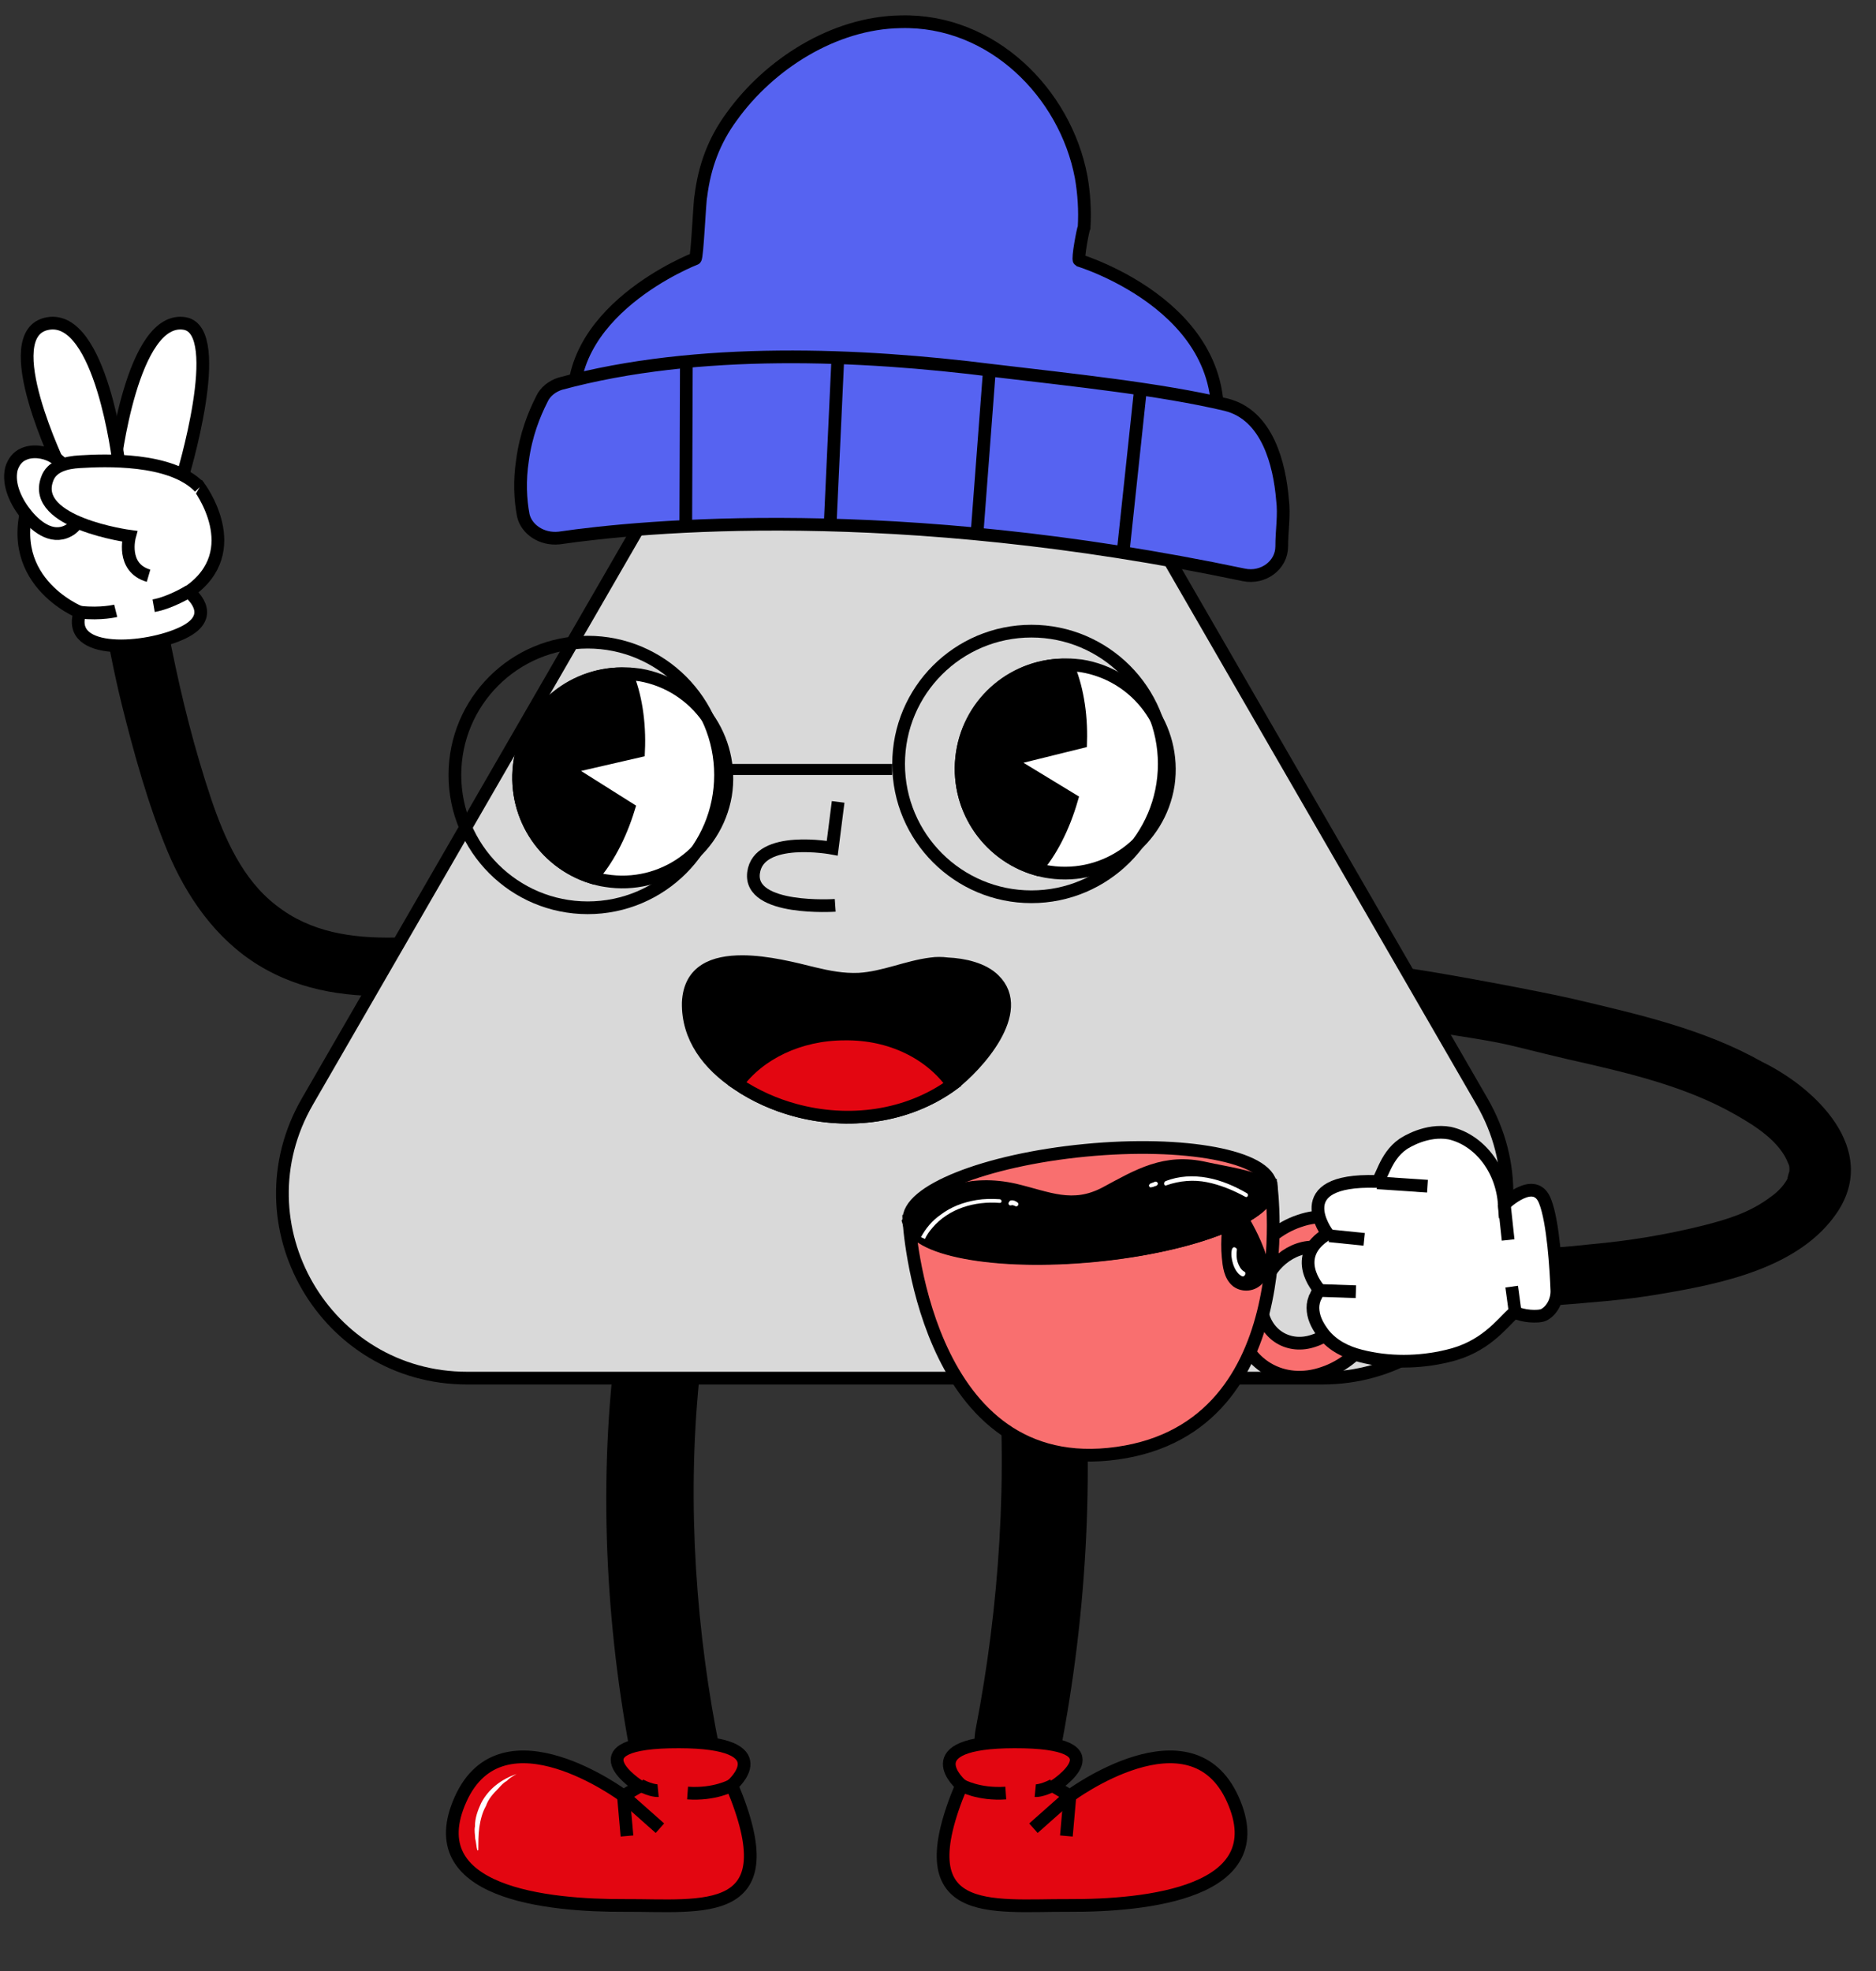 <svg width="118" height="124" viewBox="0 0 118 124" fill="none" xmlns="http://www.w3.org/2000/svg">
<rect x="0" y="0" width="118" height="124" fill="#333333" stroke="none"/>
<path d="M59.132 57.483C68.939 71.633 70.092 92.794 66.684 110.225C65.845 114.406 60.548 112.862 61.387 108.681C64.271 93.823 63.904 74.592 55.409 62.371C53.154 59.155 56.825 54.202 59.132 57.483Z" fill="black"/>
<path d="M60.478 112.311C60.478 112.311 57.319 109.589 63.802 109.579C70.741 109.562 66.291 112.381 66.291 112.381L67.299 112.974C67.299 112.974 74.908 107.314 77.544 113.196C80.18 119.079 72.12 119.895 67.201 119.871C62.282 119.847 56.907 120.801 60.478 112.311Z" fill="#E30611" stroke="black" stroke-width="0.8" stroke-miterlimit="10"/>
<path d="M60.478 112.311C60.478 112.311 61.546 112.921 63.263 112.799Z" fill="black"/>
<path d="M60.478 112.311C60.478 112.311 61.546 112.921 63.263 112.799" stroke="black" stroke-width="0.8" stroke-miterlimit="10"/>
<path d="M65.118 112.649C65.118 112.649 65.497 112.686 66.247 112.304Z" fill="black"/>
<path d="M65.118 112.649C65.118 112.649 65.497 112.686 66.247 112.304" stroke="black" stroke-width="0.8" stroke-miterlimit="10"/>
<path d="M67.299 112.974L65.003 115.012" stroke="black" stroke-width="0.8" stroke-miterlimit="10"/>
<path d="M67.299 112.974L67.075 115.502" stroke="black" stroke-width="0.8" stroke-miterlimit="10"/>
<path d="M47.573 60.622C37.608 74.293 36.436 94.739 39.899 111.58C40.752 115.619 46.134 114.128 45.281 110.088C42.351 95.733 42.724 77.152 51.356 65.344C53.647 62.237 49.864 57.452 47.573 60.622Z" fill="black"/>
<path d="M46.035 112.311C46.035 112.311 49.193 109.588 42.71 109.579C35.771 109.562 40.221 112.381 40.221 112.381L39.213 112.974C39.213 112.974 31.605 107.314 28.968 113.196C26.332 119.078 34.392 119.895 39.311 119.871C44.23 119.847 49.605 120.8 46.035 112.311Z" fill="#E30611" stroke="black" stroke-width="0.8" stroke-miterlimit="10"/>
<path d="M46.034 112.311C46.034 112.311 44.966 112.921 43.248 112.799Z" fill="black"/>
<path d="M46.034 112.311C46.034 112.311 44.966 112.921 43.248 112.799" stroke="black" stroke-width="0.8" stroke-miterlimit="10"/>
<path d="M41.394 112.648C41.394 112.648 41.015 112.685 40.265 112.304Z" fill="black"/>
<path d="M41.394 112.648C41.394 112.648 41.015 112.685 40.265 112.304" stroke="black" stroke-width="0.8" stroke-miterlimit="10"/>
<path d="M39.213 112.974L41.509 115.011" stroke="black" stroke-width="0.8" stroke-miterlimit="10"/>
<path d="M39.213 112.974L39.437 115.502" stroke="black" stroke-width="0.8" stroke-miterlimit="10"/>
<path d="M32.495 111.604C32.269 111.729 32.044 111.854 31.894 112.023C31.669 112.149 31.52 112.318 31.371 112.487C31.012 112.842 30.714 113.181 30.569 113.608C30.348 113.991 30.219 114.478 30.151 114.949C30.083 115.42 30.091 115.936 30.084 116.391L30.023 116.407C29.958 116.165 29.954 115.908 29.89 115.666C29.885 115.409 29.82 115.167 29.877 114.893C29.868 114.378 30.057 113.874 30.263 113.431C30.734 112.529 31.544 111.923 32.495 111.604Z" fill="white"/>
<path d="M6.956 29.506C7.875 29.322 9.068 29.919 9.206 30.931C10.078 37.507 11.18 43.99 13.292 50.29C14.118 52.727 15.266 55.349 17.378 56.958C19.535 58.66 22.152 59.027 24.815 58.981C28.12 58.889 31.334 58.246 34.639 58.154C35.649 58.108 36.476 59.165 36.43 60.131C36.384 61.143 35.466 61.832 34.456 61.832C28.396 62.062 21.877 64.132 16.276 60.729C13.567 59.073 11.731 56.406 10.537 53.555C9.298 50.566 8.425 47.393 7.645 44.266C6.635 40.128 6.038 35.897 5.487 31.713C5.395 30.701 5.9 29.735 6.956 29.506Z" fill="black"/>
<path d="M7.186 29.368C7.186 29.368 8.288 19.757 11.639 20.355C14.256 20.861 11.455 30.058 11.455 30.058L7.186 29.368Z" fill="white" stroke="black" stroke-width="0.8" stroke-miterlimit="10"/>
<path d="M3.834 29.506C3.834 29.506 -0.343 20.953 3.008 20.355C6.359 19.757 7.461 29.046 7.461 29.046L3.834 29.506Z" fill="white" stroke="black" stroke-width="0.8" stroke-miterlimit="10"/>
<path d="M12.511 30.609C12.511 30.609 15.587 34.656 11.868 37.231C11.868 37.231 13.797 38.702 11.501 39.806C9.206 40.91 4.11 41.278 5.028 38.518C5.028 38.518 -0.16 36.449 2.044 30.977L12.511 30.609Z" fill="white" stroke="black" stroke-width="0.8" stroke-miterlimit="10"/>
<path d="M11.914 37.185C11.914 37.185 10.721 37.921 9.665 38.105" stroke="black" stroke-width="0.8" stroke-miterlimit="10"/>
<path d="M7.278 38.426C7.278 38.426 6.359 38.656 5.074 38.518" stroke="black" stroke-width="0.8" stroke-miterlimit="10"/>
<path d="M1.447 28.586C1.998 28.31 2.779 28.402 3.33 28.724C4.156 29.184 4.615 30.149 4.89 31.023C5.12 31.759 5.212 32.724 4.477 33.276C3.421 34.012 2.365 33.23 1.677 32.403C1.034 31.621 0.483 30.517 0.713 29.506C0.85 29.046 1.126 28.724 1.447 28.586Z" fill="white" stroke="black" stroke-width="0.8" stroke-miterlimit="10"/>
<path d="M12.557 30.655C10.767 28.77 6.543 28.954 5.028 29.046C4.156 29.092 3.238 29.322 2.962 30.149C1.952 32.908 8.15 33.736 8.15 33.736C8.15 33.736 7.599 35.714 9.344 36.219" fill="white"/>
<path d="M12.557 30.655C10.767 28.77 6.543 28.954 5.028 29.046C4.156 29.092 3.238 29.322 2.962 30.149C1.952 32.908 8.15 33.736 8.15 33.736C8.15 33.736 7.599 35.714 9.344 36.219" stroke="black" stroke-width="0.8" stroke-miterlimit="10"/>
<path d="M66.322 22.712L93.218 69.297C97.683 77.03 92.102 86.697 83.172 86.697H29.38C20.451 86.697 14.87 77.03 19.334 69.297L46.23 22.712C50.695 14.978 61.857 14.978 66.322 22.712Z" fill="#D9D9D9" stroke="black" stroke-width="0.8"/>
<path d="M67.885 16.38C67.885 16.38 78.512 19.597 76.274 28.377L56.08 28.192L36.171 26.291C35.075 19.607 43.732 16.274 43.732 16.274C43.859 16.219 44.004 12.639 44.084 12.334C44.314 10.491 44.903 8.855 46.042 7.312C48.394 4.046 52.438 1.435 56.643 1.37C62.398 1.21 67.01 5.872 68.003 11.127C68.189 12.19 68.252 13.245 68.191 14.294C68.122 14.414 67.765 16.311 67.885 16.38Z" fill="#5663F1" stroke="black" stroke-width="0.8" stroke-miterlimit="10"/>
<path d="M35.178 33.845C40.35 33.094 56.256 31.545 78.231 36.164C79.452 36.421 80.614 35.561 80.62 34.386C80.616 33.395 80.796 32.416 80.668 31.419C80.485 29.243 79.74 26.106 77.121 25.459C72.976 24.475 67.51 23.91 62.417 23.304C54.198 22.269 43.907 21.794 35.245 24.136C34.742 24.293 34.289 24.637 34.076 25.12C33.588 26.081 33.082 27.351 32.866 28.947C32.668 30.235 32.724 31.413 32.913 32.414C33.109 33.292 34.059 33.966 35.178 33.845Z" fill="#5663F1" stroke="black" stroke-width="0.8" stroke-miterlimit="10"/>
<path d="M43.172 22.741L43.135 33.012" stroke="black" stroke-width="0.8" stroke-miterlimit="10"/>
<path d="M52.702 22.49L52.212 33.106" stroke="black" stroke-width="0.8" stroke-miterlimit="10"/>
<path d="M62.233 23.291L61.444 33.704" stroke="black" stroke-width="0.8" stroke-miterlimit="10"/>
<path d="M71.745 24.401L70.663 34.549" stroke="black" stroke-width="0.8" stroke-miterlimit="10"/>
<path d="M59.911 68.222C57.065 70.292 53.346 70.751 49.995 69.832C48.801 69.51 47.516 68.958 46.368 68.176C44.578 66.981 43.246 65.279 43.292 63.072C43.384 61.049 44.899 60.497 46.69 60.497C48.251 60.497 50.041 60.957 51.143 61.233C52.107 61.463 53.025 61.647 54.035 61.601C55.596 61.509 57.065 60.819 58.58 60.635C58.901 60.589 59.223 60.589 59.59 60.635C60.646 60.681 61.84 60.957 62.528 61.647C64.548 63.624 61.472 67.027 59.911 68.222Z" fill="black" stroke="black" stroke-width="0.8" stroke-miterlimit="10"/>
<path d="M59.911 68.222C57.065 70.291 53.346 70.751 49.995 69.832C48.801 69.51 47.516 68.958 46.368 68.176C47.745 66.291 50.27 65.049 53.117 65.049C56.055 65.003 58.534 66.291 59.911 68.222Z" fill="#E30611" stroke="black" stroke-width="0.8" stroke-miterlimit="10"/>
<path d="M87.142 80.011C86.699 77.369 84.283 75.914 81.719 76.813C79.148 77.674 77.416 80.528 77.821 83.177C78.264 85.819 80.679 87.274 83.244 86.375C85.814 85.514 87.585 82.653 87.142 80.011ZM82.632 84.344C81.092 84.876 79.626 83.998 79.361 82.412C79.095 80.827 80.131 79.138 81.671 78.607C83.21 78.075 84.676 78.953 84.942 80.538C85.207 82.123 84.178 83.85 82.632 84.344Z" fill="#F96F6F" stroke="black" stroke-width="0.8" stroke-miterlimit="10"/>
<path d="M79.954 74.584C79.954 74.584 82.038 90.259 69.718 91.486C58.045 92.643 57.174 76.802 57.174 76.802L79.954 74.584Z" fill="#F96F6F" stroke="black" stroke-width="0.8" stroke-miterlimit="10"/>
<path d="M79.936 74.573C79.761 72.744 74.524 71.757 68.239 72.368C61.955 72.979 57.003 74.956 57.178 76.785C57.354 78.614 62.591 79.601 68.876 78.99C75.16 78.379 80.112 76.402 79.936 74.573Z" fill="#F96F6F" stroke="black" stroke-width="0.8" stroke-miterlimit="10"/>
<path d="M57.929 77.833C57.495 77.557 57.249 77.249 57.148 76.879C58.699 75.027 61.087 74.236 63.828 74.859C65.927 75.358 67.455 76.147 69.522 75.061C71.62 73.932 73.272 72.916 75.812 73.496C77.101 73.782 78.685 73.98 79.955 74.619C80.026 76.43 75.119 78.383 68.897 78.968C64.165 79.417 60.023 78.992 58.18 77.946" fill="black"/>
<path d="M57.929 77.833C57.495 77.557 57.249 77.249 57.148 76.879C58.699 75.027 61.087 74.236 63.828 74.859C65.927 75.358 67.455 76.147 69.522 75.061C71.62 73.932 73.272 72.916 75.812 73.496C77.101 73.782 78.685 73.98 79.955 74.619C80.026 76.43 75.119 78.383 68.897 78.968C64.165 79.417 60.023 78.992 58.18 77.946" stroke="black" stroke-width="0.8" stroke-miterlimit="10"/>
<path d="M73.31 74.307C74.145 73.972 75.069 73.933 75.95 74.094C76.83 74.256 77.666 74.62 78.44 75.071C78.572 75.165 78.453 75.379 78.32 75.285C77.553 74.871 76.761 74.54 75.918 74.371C75.076 74.203 74.196 74.274 73.354 74.571C73.21 74.635 73.165 74.371 73.31 74.307Z" fill="white"/>
<path d="M57.929 77.83C58.224 77.275 58.645 76.778 59.166 76.418C59.819 75.92 60.585 75.635 61.415 75.495C61.905 75.413 62.37 75.412 62.879 75.442C63.036 75.454 63.037 75.687 62.88 75.675C61.308 75.552 59.681 76.021 58.645 77.243C58.45 77.47 58.294 77.691 58.181 77.942L57.929 77.83Z" fill="white"/>
<path d="M72.33 74.471C72.437 74.414 72.55 74.395 72.657 74.338C72.732 74.325 72.776 74.357 72.827 74.426C72.839 74.502 72.808 74.546 72.739 74.596C72.663 74.609 72.556 74.666 72.481 74.679L72.443 74.685C72.406 74.692 72.368 74.698 72.368 74.698C72.33 74.704 72.324 74.666 72.28 74.635C72.273 74.597 72.267 74.559 72.267 74.559C72.298 74.515 72.33 74.471 72.33 74.471Z" fill="white"/>
<path d="M63.589 75.517C63.74 75.492 63.866 75.548 63.998 75.643C64.042 75.674 64.093 75.743 64.03 75.832C63.999 75.876 63.929 75.926 63.841 75.864C63.804 75.87 63.797 75.832 63.76 75.838C63.715 75.807 63.678 75.813 63.64 75.82C63.602 75.826 63.602 75.826 63.565 75.832C63.489 75.845 63.439 75.776 63.426 75.7C63.482 75.574 63.514 75.53 63.589 75.517Z" fill="white"/>
<path d="M77.505 75.736C78.059 76.496 78.551 77.345 78.929 78.213C79.194 78.867 79.666 79.835 79.114 80.472C78.787 80.838 78.214 80.896 77.818 80.613C77.371 80.262 77.301 79.614 77.25 79.079C77.149 78.009 77.28 76.938 77.486 75.855C77.486 75.855 77.48 75.817 77.505 75.736Z" fill="black" stroke="black" stroke-width="0.8" stroke-miterlimit="10"/>
<path d="M77.484 78.612C77.508 78.53 77.571 78.442 77.653 78.466C77.735 78.492 77.823 78.554 77.798 78.636C77.767 78.913 77.767 79.146 77.849 79.404C77.925 79.624 78.045 79.876 78.259 79.995C78.34 80.02 78.359 80.133 78.297 80.221C78.234 80.31 78.158 80.322 78.07 80.26C77.812 80.109 77.642 79.788 77.553 79.493C77.472 79.235 77.415 78.895 77.484 78.612Z" fill="white"/>
<path d="M32.71 47.831C33.246 44.551 36.153 42.249 39.412 42.393C39.716 42.392 39.969 42.42 40.261 42.46C43.82 43.08 46.21 46.453 45.635 50.027C45.02 53.589 41.653 55.978 38.083 55.398C37.791 55.358 37.509 55.278 37.228 55.198C34.156 54.239 32.163 51.152 32.71 47.831Z" fill="white" stroke="black" stroke-width="0.8" stroke-miterlimit="10"/>
<path d="M37.228 55.198C38.172 54.163 38.999 52.617 39.539 50.858L35.522 48.326L40.166 47.256C40.252 45.412 39.961 43.678 39.412 42.393C36.194 42.26 33.286 44.562 32.71 47.831C32.163 51.152 34.156 54.239 37.228 55.198Z" fill="black" stroke="black" stroke-width="0.8" stroke-miterlimit="10"/>
<path d="M60.528 47.377C61.011 44.088 63.882 41.739 67.142 41.83C67.446 41.825 67.699 41.849 67.993 41.884C71.56 42.447 74.003 45.782 73.484 49.364C72.926 52.936 69.598 55.379 66.02 54.857C65.727 54.822 65.444 54.746 65.162 54.671C62.075 53.761 60.033 50.706 60.528 47.377Z" fill="white" stroke="black" stroke-width="0.8" stroke-miterlimit="10"/>
<path d="M65.162 54.671C66.089 53.621 66.891 52.061 67.403 50.294L63.347 47.827L67.973 46.682C68.03 44.837 67.711 43.107 67.142 41.831C63.923 41.75 61.052 44.099 60.528 47.377C60.033 50.706 62.075 53.761 65.162 54.671Z" fill="black" stroke="black" stroke-width="0.8" stroke-miterlimit="10"/>
<circle cx="36.967" cy="48.753" r="8.355" stroke="black" stroke-width="0.8"/>
<circle cx="64.877" cy="48.06" r="8.355" stroke="black" stroke-width="0.8"/>
<rect x="45.828" y="48.06" width="10.286" height="0.693" fill="black"/>
<path d="M115.588 76.226C113.244 79.763 108.271 80.763 104.37 81.416C102.874 81.671 101.367 81.834 99.856 81.951C99.171 82.025 98.436 82.058 97.751 82.132C97.705 82.137 97.705 82.137 97.66 82.142C96.879 82.18 96.052 82.224 95.276 82.308C94.82 82.357 94.404 82.356 93.948 82.405C93.582 82.445 93.212 82.438 92.847 82.478C90.504 82.593 88.166 82.753 85.843 83.05C84.839 83.159 83.826 82.76 83.571 81.678C83.556 81.541 83.542 81.404 83.527 81.266C83.53 80.434 84.076 79.496 84.943 79.403C85.262 79.368 85.582 79.333 85.901 79.299C86.038 79.284 86.175 79.269 86.312 79.254C89.188 78.943 92.084 78.815 94.929 78.646C95.618 78.618 96.257 78.548 96.947 78.52C97.221 78.49 97.449 78.466 97.728 78.482C98.509 78.444 99.331 78.355 100.107 78.271C102.485 78.06 104.844 77.666 107.138 77.094C108.711 76.693 110.097 76.265 111.378 75.294C111.85 74.966 112.222 74.556 112.451 74.115C112.375 74.262 112.575 73.546 112.549 73.734C112.565 73.455 112.55 73.318 112.495 73.231C111.972 71.808 110.389 70.824 109.159 70.124C105.961 68.297 102.222 67.453 98.625 66.64C94.314 65.626 95.363 65.737 91.091 65.067C91.091 65.067 90.299 63.64 89.926 63.022C89.327 62.028 88.743 60.935 88.743 60.935C90.947 61.251 96.824 62.349 99.003 62.853C103.03 63.805 107.195 64.742 110.833 66.799C114.245 68.464 118.167 72.294 115.588 76.226Z" fill="black"/>
<path d="M94.622 75.765C94.622 75.765 96.545 73.892 97.188 75.58C97.696 76.866 97.878 79.851 97.929 81.187C97.947 81.786 97.646 82.419 97.123 82.707C96.772 82.884 95.748 82.81 95.257 82.539C94.418 83.324 93.373 84.778 91.028 85.309C89.272 85.731 87.335 85.755 85.577 85.298C84.675 85.072 83.845 84.654 83.26 83.931C82.936 83.504 82.654 83.026 82.595 82.477C82.566 82.203 82.587 81.97 82.694 81.68C82.735 81.63 82.955 81.097 82.955 81.097C82.955 81.097 81.117 79.031 83.505 77.616C83.505 77.616 80.87 74.157 86.569 74.325C86.894 74.337 87.051 72.794 88.256 71.97C88.428 71.858 89.725 71.025 91.184 71.283C92.983 71.689 94.467 73.47 94.622 75.765Z" fill="white" stroke="black" stroke-width="0.8" stroke-miterlimit="10"/>
<path d="M83.612 77.742L85.807 77.967" stroke="black" stroke-width="0.8" stroke-miterlimit="10"/>
<path d="M83.013 81.183L85.284 81.261" stroke="black" stroke-width="0.8" stroke-miterlimit="10"/>
<path d="M86.624 74.411L89.788 74.623" stroke="black" stroke-width="0.8" stroke-miterlimit="10"/>
<path d="M94.62 75.766L94.861 78.006" stroke="black" stroke-width="0.8" stroke-miterlimit="10"/>
<path d="M95.085 80.942L95.308 82.583" stroke="black" stroke-width="0.8" stroke-miterlimit="10"/>
<path d="M52.719 50.447L52.348 53.36C52.348 53.36 47.708 52.492 47.398 54.909C47.089 57.326 52.534 56.955 52.534 56.955" fill="#D9D9D9"/>
<path d="M52.719 50.447L52.348 53.36C52.348 53.36 47.708 52.492 47.398 54.909C47.089 57.326 52.534 56.955 52.534 56.955" stroke="black" stroke-width="0.8" stroke-miterlimit="10"/>
</svg>
